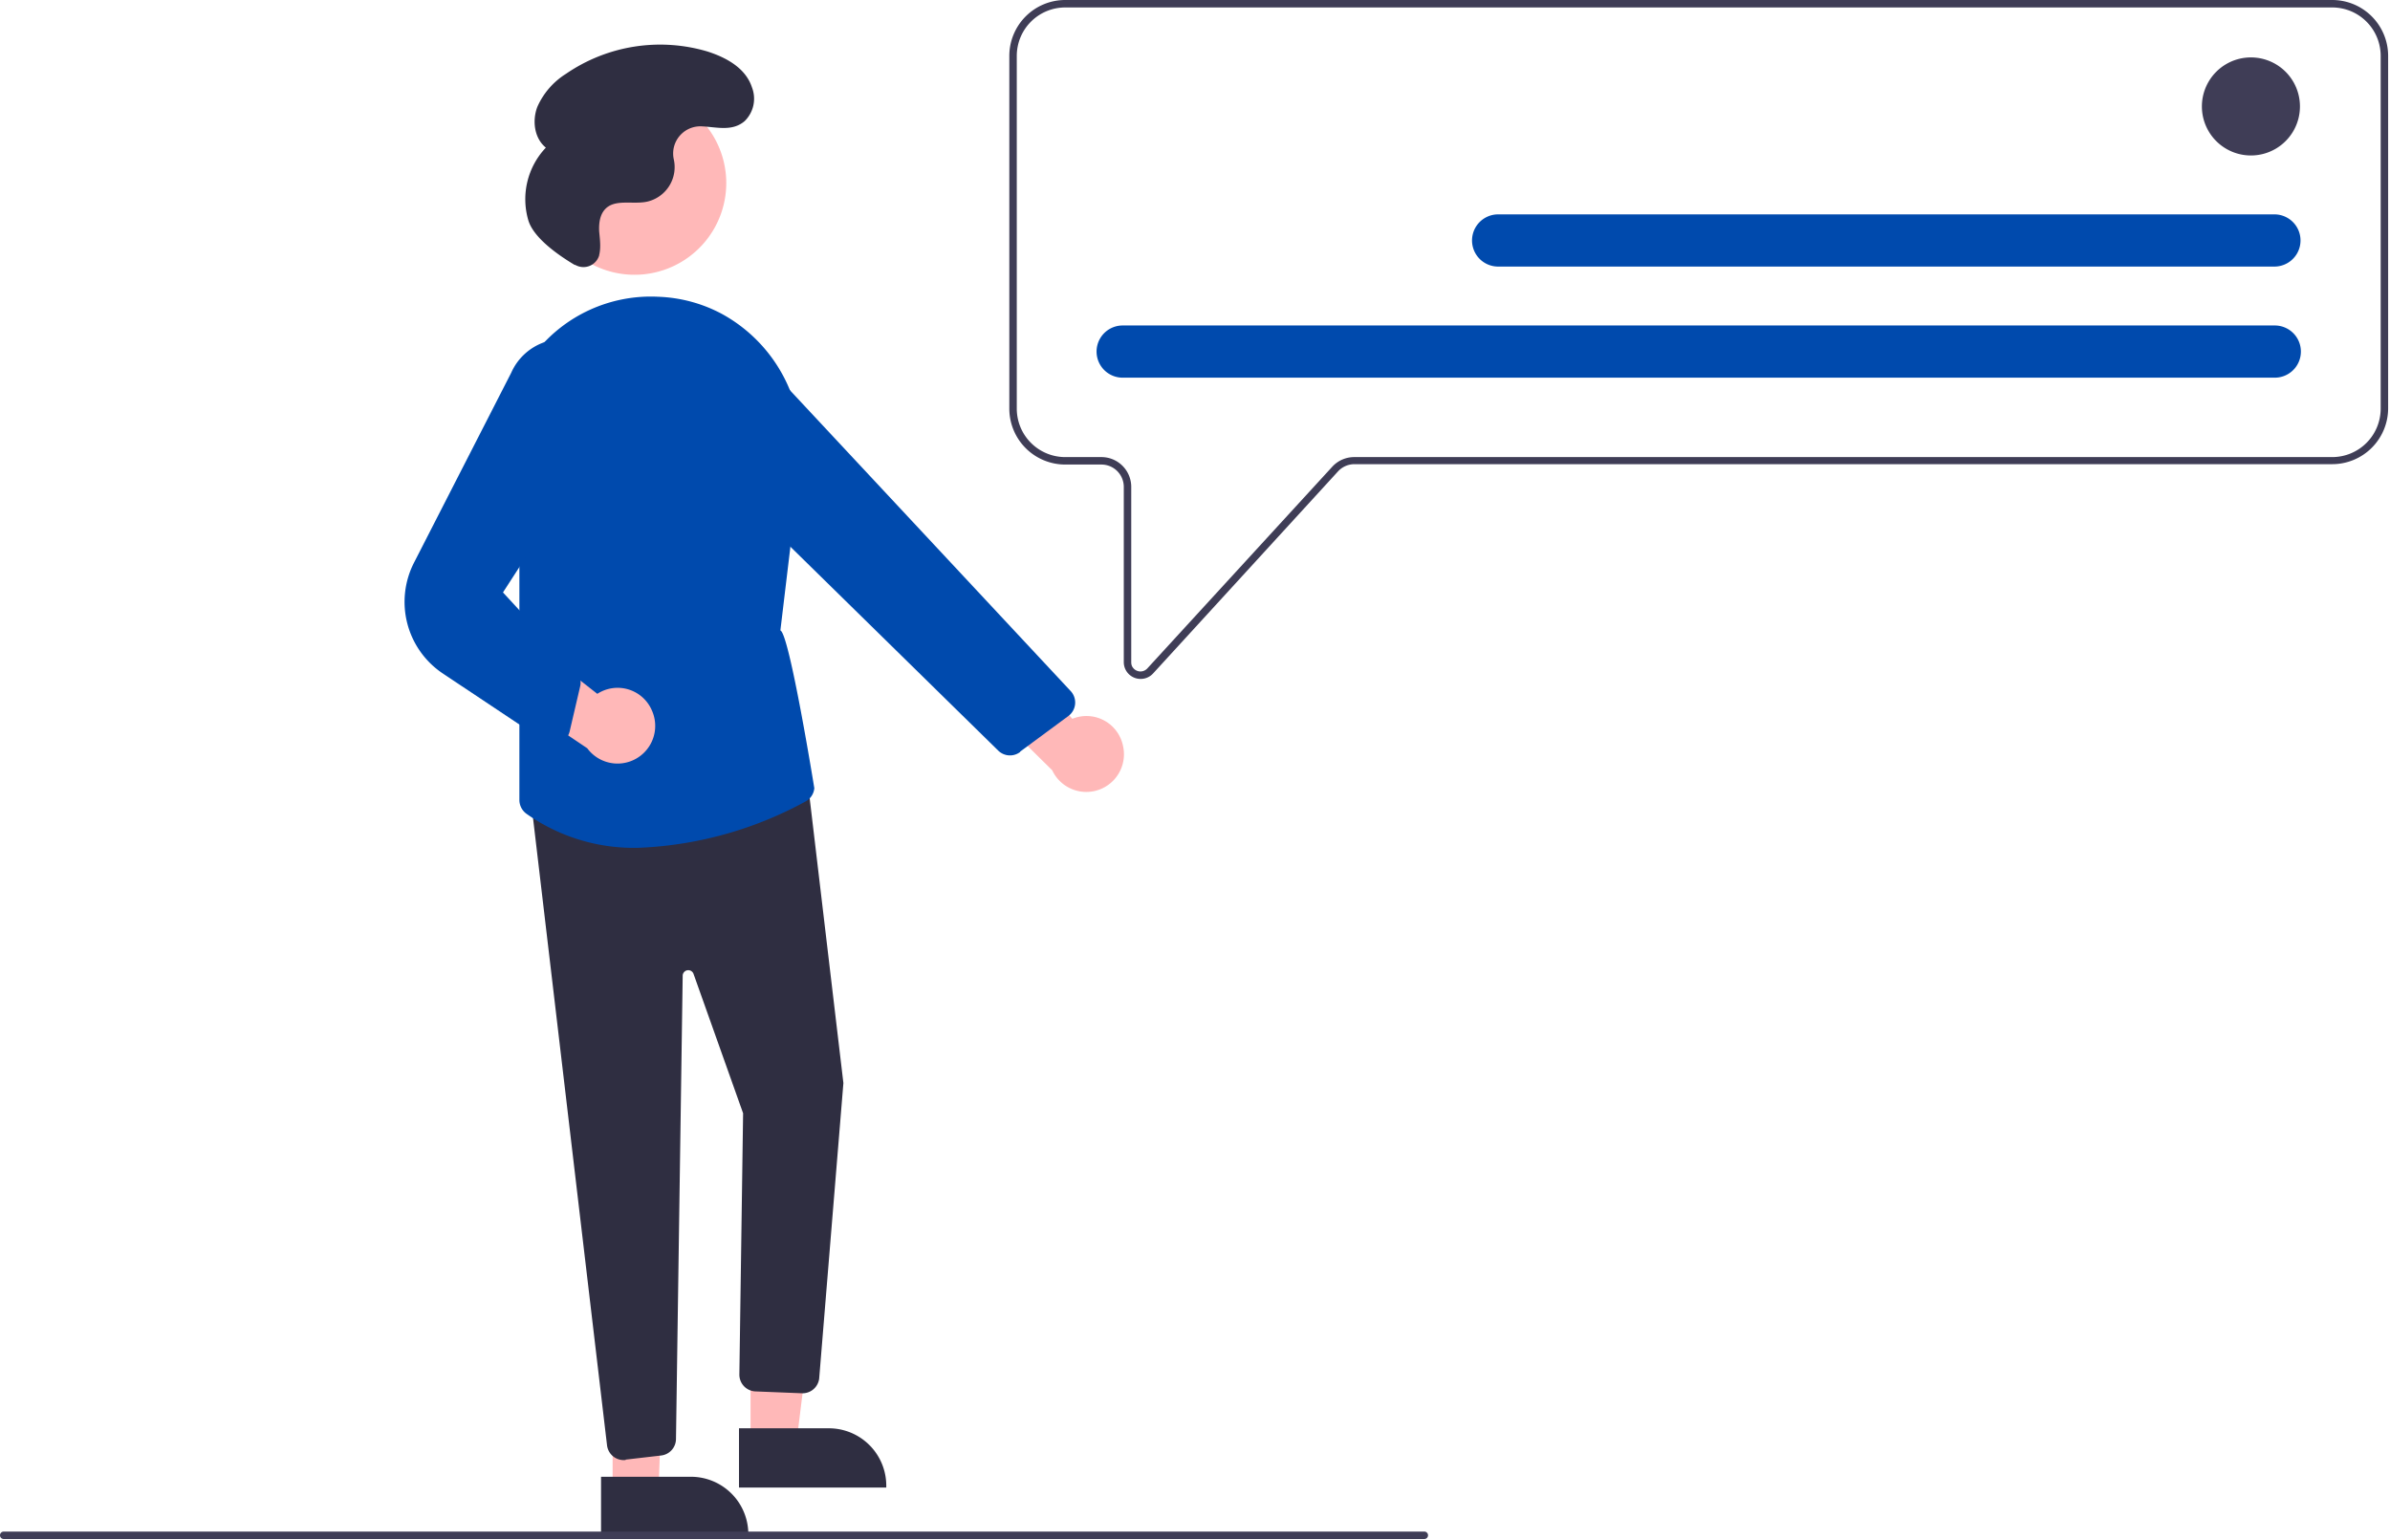 <svg xmlns="http://www.w3.org/2000/svg" width="641" height="413" fill="none" viewBox="0 0 641 413">
  <g clip-path="url(#a)">
    <path fill="#3F3D56" d="M305.9 182.1a4.5 4.5 0 0 0 3.3-1.4l49.6-54.2a6 6 0 0 1 4.4-2h262.3a15 15 0 0 0 15-15V15a15 15 0 0 0-15-15H285.7a15 15 0 0 0-15 15v94.6a15 15 0 0 0 15 15h9.7a6 6 0 0 1 6 6v47a4.5 4.5 0 0 0 4.5 4.5ZM625.5 2a13 13 0 0 1 13 13v94.6a13 13 0 0 1-13 13H363.2a8 8 0 0 0-5.9 2.6l-49.6 54.1a2.5 2.5 0 0 1-3.9-.3c-.3-.4-.4-.9-.4-1.4v-47a8 8 0 0 0-8-8h-9.7a13 13 0 0 1-13-13V15a13 13 0 0 1 13-13h339.8Z"/>
    <path fill="#3F3D56" d="M603.7 41.7a13.1 13.1 0 1 1 0-26.3 13.1 13.1 0 0 1 0 26.3Z"/>
    <path fill="#004AAD" d="M301 101.3h309.1a7 7 0 0 0 0-14h-309a7 7 0 0 0 0 14ZM401.8 71.5H610a7 7 0 1 0 0-14H401.8a7 7 0 1 0 0 14Z"/>
    <path fill="#FFB8B8" d="M301.2 200.1a10 10 0 0 0-13.6-7.3l-23.5-27-5 18 23.1 22.8a10.1 10.1 0 0 0 19-6.5ZM172.4 73.6a24.6 24.6 0 1 1 0-49 24.6 24.6 0 0 1 0 49ZM201.3 387.1h12.3l5.8-47.2h-18.1V387Z"/>
    <path fill="#2F2E41" d="M198.2 399h39.5v-.5a15.4 15.4 0 0 0-15.4-15.4h-24.1v16Z"/>
    <path fill="#FFB8B8" d="M164.3 400.1h12.3l1.7-46.1-14-1.1V400Z"/>
    <path fill="#2F2E41" d="M161.2 412h39.5v-.5a15.4 15.4 0 0 0-15.4-15.4h-24.1v16ZM167.8 391.5l9.5-1.1a4.5 4.5 0 0 0 4-4.4l1.8-124.4a1.5 1.5 0 0 1 2.9-.4l13.3 37.4-1 70a4.5 4.5 0 0 0 4.2 4.6l12.5.5a4.5 4.5 0 0 0 4.7-3.9l6.5-79.3-9.8-82.8-74.2 5.3 20.6 174.6a4.5 4.5 0 0 0 5 4Z"/>
    <path fill="#004AAD" d="M216 215a4.5 4.5 0 0 0 2.4-3.6s-6.7-41.5-9.1-42.3l5.3-44.3a40.9 40.9 0 0 0-20.8-40.5 39 39 0 0 0-17.2-4.7 39.4 39.4 0 0 0-33.1 15.1 40.1 40.1 0 0 0-7.2 36.4l3 10.5v73a4.6 4.6 0 0 0 1.8 3.6 49.9 49.9 0 0 0 30.2 9.2A102 102 0 0 0 216 215Z"/>
    <path fill="#004AAD" d="m273.6 201.6 13-9.6a4.5 4.5 0 0 0 .5-6.7L210.3 103a15 15 0 0 0-24 2.7 15 15 0 0 0 2.5 18.2l79 77.5a4.5 4.5 0 0 0 5.8.3Z"/>
    <path fill="#FFB8B8" d="M174.9 190.7a10 10 0 0 0-14.7-4.6l-28.1-22-1.6 18.4 27 18.2a10.1 10.1 0 0 0 17.4-10Z"/>
    <path fill="#004AAD" d="M149.8 199.4a4.5 4.5 0 0 0 3-3.3l2.8-12a4.4 4.4 0 0 0-1.6-4.5l-19.1-20.7 28-43.3a15.2 15.2 0 1 0-25.8-15.6l-26 50.8a23.1 23.1 0 0 0 7.6 29.8l26.7 17.8a4.5 4.5 0 0 0 4.4 1Z"/>
    <path fill="#2F2E41" d="M154.2 71a4.4 4.4 0 0 0 6.5-2.5v-.1c.5-2 .2-4.2 0-6.3-.1-2 .1-4.4 1.6-6 2.6-2.8 7.4-1.2 11.2-2a9.5 9.5 0 0 0 7.2-11.4 7.3 7.3 0 0 1 7.7-8.8c3.9.2 8 1.4 11.3-1.4a8.4 8.4 0 0 0 2-9c-1.7-5.3-7-8.1-12-9.7a44.6 44.6 0 0 0-37.9 6 20 20 0 0 0-7.7 8.9c-1.4 3.7-.8 8.4 2.3 10.9a20.1 20.1 0 0 0-4.7 19.5c1.5 5 8.8 9.8 12.5 12Z"/>
    <path fill="#3F3D56" d="M0 411.8a1 1 0 0 0 1 1h381a1 1 0 0 0 0-2H1a1 1 0 0 0-1 1Z"/>
  </g>
  <defs>
    <clipPath id="a">
      <path fill="#fff" d="M0 0h641v413H0z"/>
    </clipPath>
  </defs>
</svg>